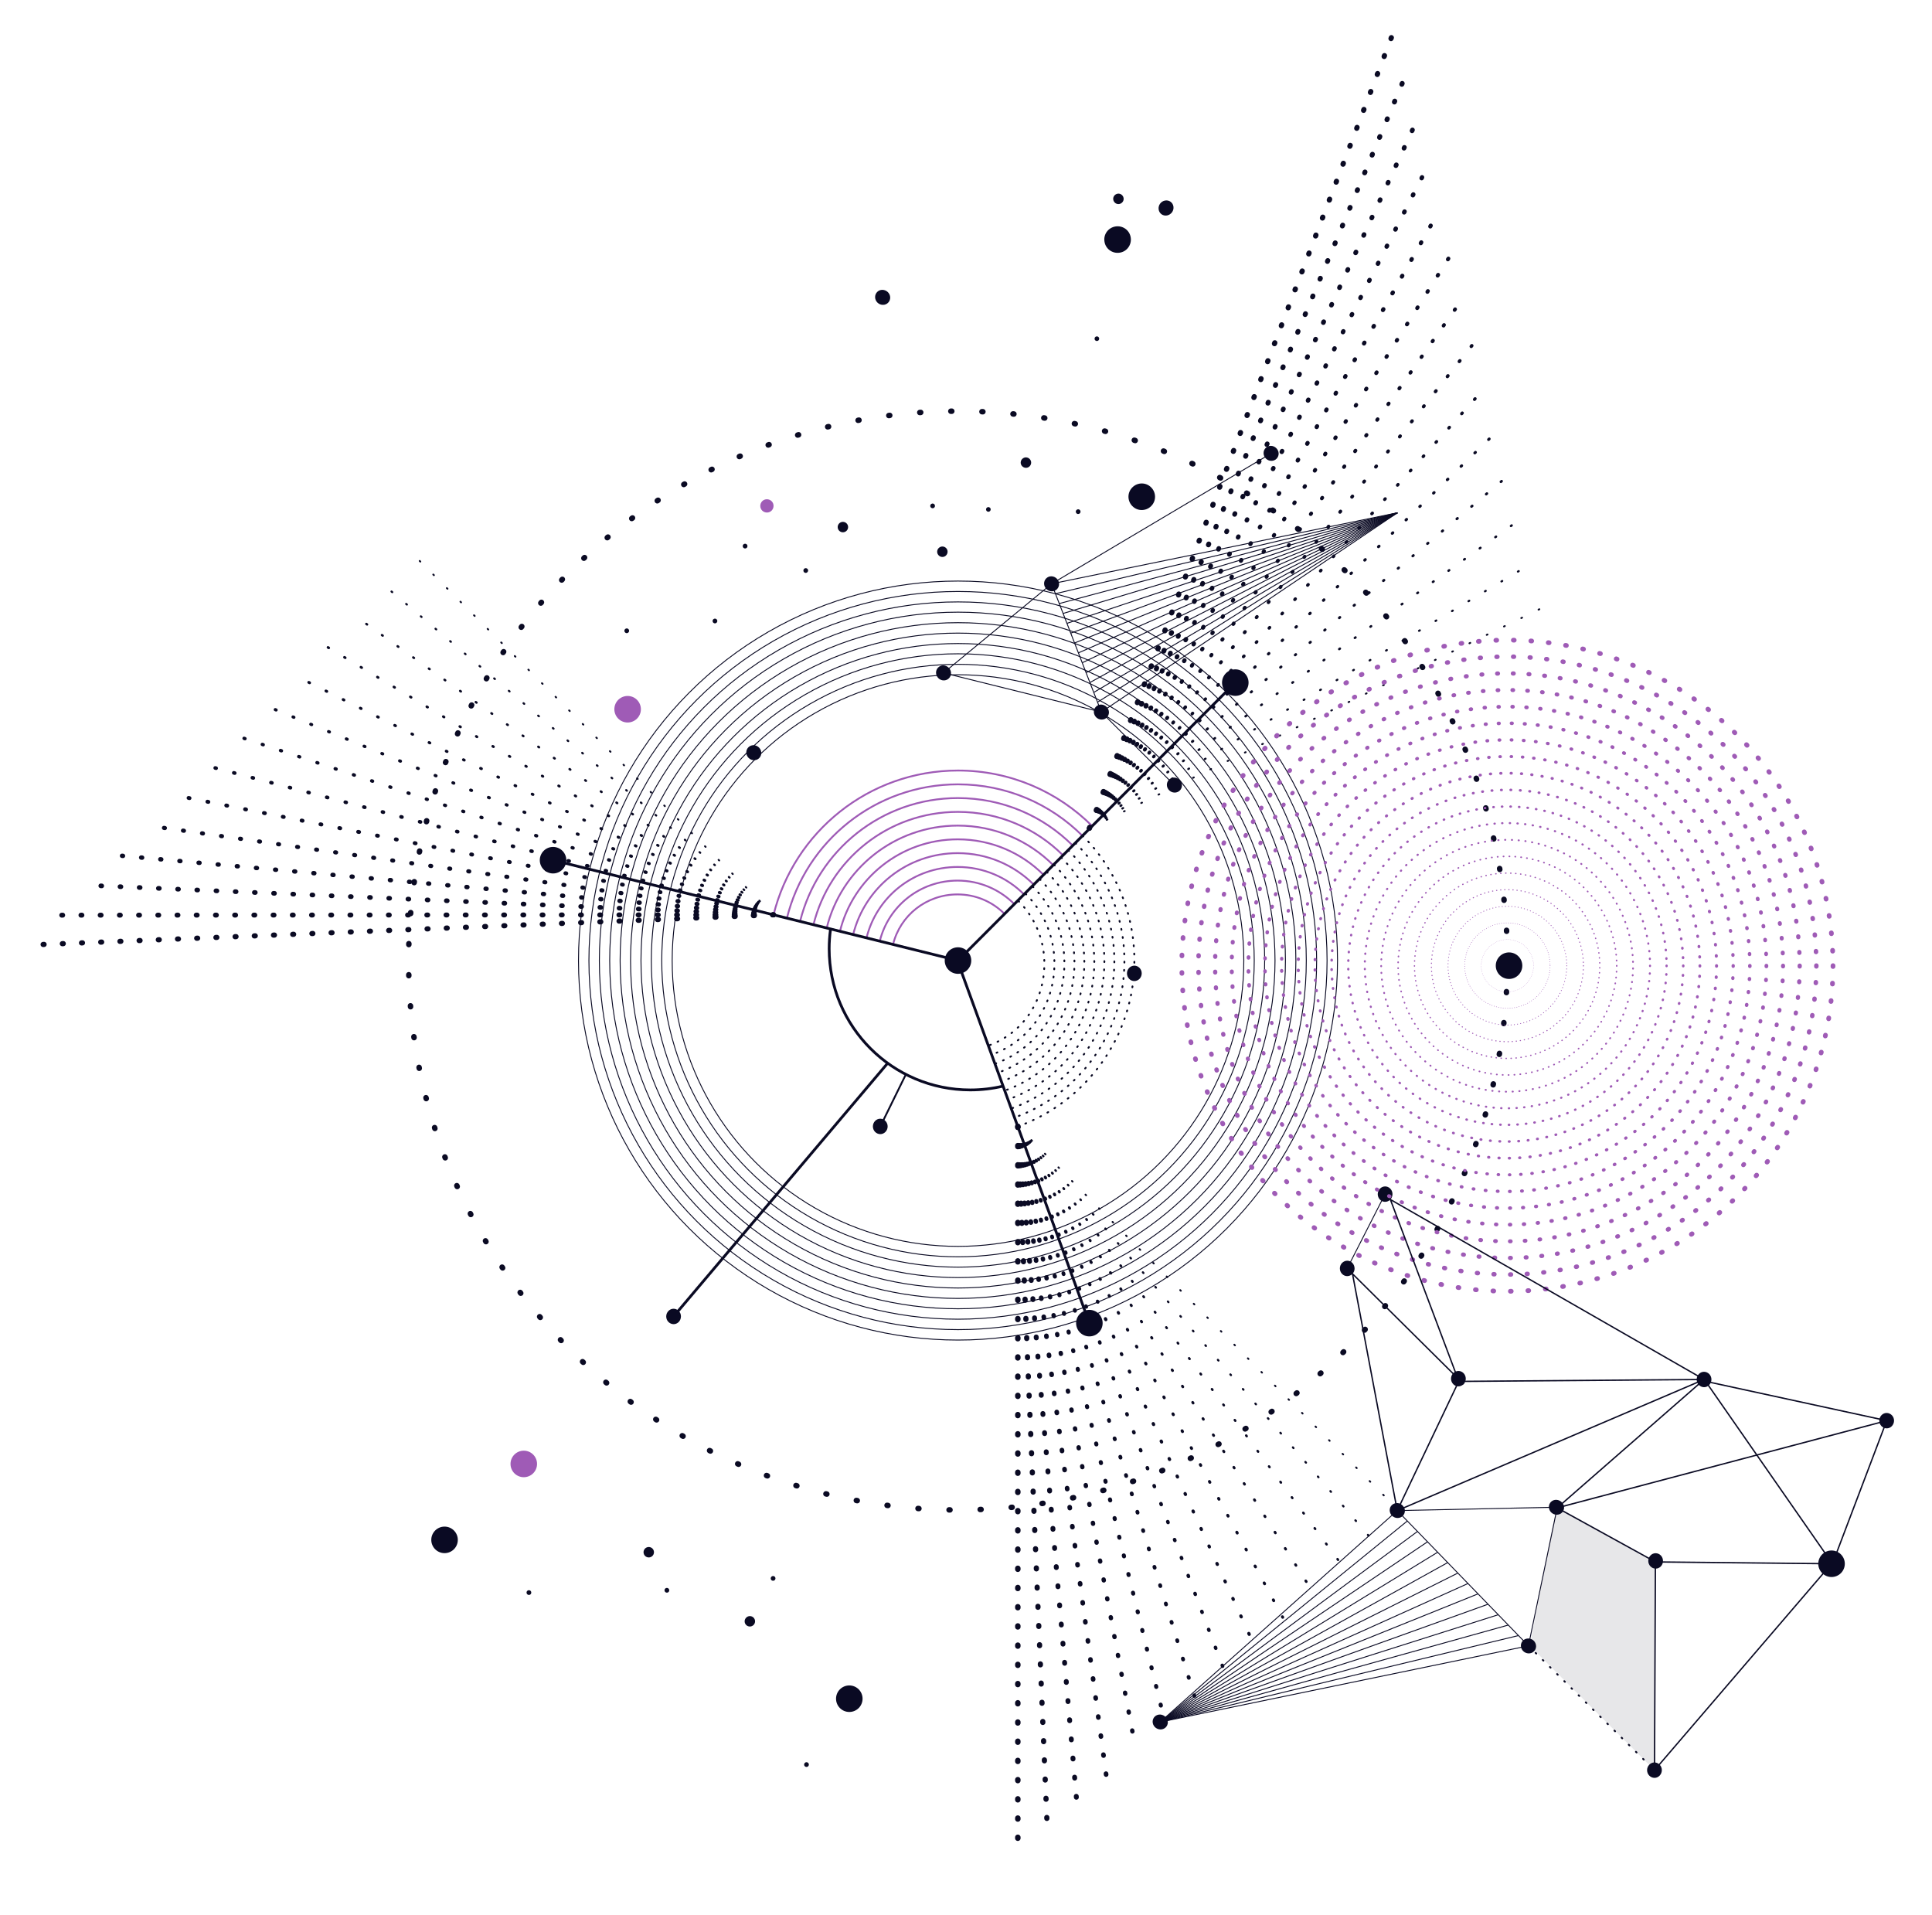 <svg xmlns="http://www.w3.org/2000/svg" xmlns:xlink="http://www.w3.org/1999/xlink" version="1.1" id="Слой_1" x="0px" y="0px" viewBox="0 0 2111.7 2093.5" style="enable-background:new 0 0 2111.7 2093.5;" xml:space="preserve">
<style type="text/css">
	
		.st0{fill:none;stroke:#0A0A23;stroke-width:6;stroke-linecap:round;stroke-linejoin:round;stroke-miterlimit:10;stroke-dasharray:1,33;}
	.st1{fill:none;stroke:#0A0A23;stroke-miterlimit:10;}
	.st2{fill:#0A0A23;}
	.st3{fill:none;stroke:#0A0A23;stroke-width:3;stroke-miterlimit:10;}
	.st4{fill:none;stroke:#9f5bb6;stroke-width:2;stroke-miterlimit:10;}
	.st5{fill:none;stroke:#0A0A23;stroke-width:0.9;stroke-miterlimit:10;}
	
		.st6{fill:none;stroke:#0A0A23;stroke-width:2;stroke-linecap:round;stroke-linejoin:round;stroke-miterlimit:10;stroke-dasharray:1,8;}
	
		.st7{fill:none;stroke:#0A0A23;stroke-width:2;stroke-linecap:round;stroke-linejoin:round;stroke-miterlimit:10;stroke-dasharray:1,20;}
	
		.st8{fill:none;stroke:#0A0A23;stroke-width:2.308;stroke-linecap:round;stroke-linejoin:round;stroke-miterlimit:10;stroke-dasharray:1,20;}
	
		.st9{fill:none;stroke:#0A0A23;stroke-width:2.615;stroke-linecap:round;stroke-linejoin:round;stroke-miterlimit:10;stroke-dasharray:1,20;}
	
		.st10{fill:none;stroke:#0A0A23;stroke-width:2.923;stroke-linecap:round;stroke-linejoin:round;stroke-miterlimit:10;stroke-dasharray:1,20;}
	
		.st11{fill:none;stroke:#0A0A23;stroke-width:3.231;stroke-linecap:round;stroke-linejoin:round;stroke-miterlimit:10;stroke-dasharray:1,20;}
	
		.st12{fill:none;stroke:#0A0A23;stroke-width:3.538;stroke-linecap:round;stroke-linejoin:round;stroke-miterlimit:10;stroke-dasharray:1,20;}
	
		.st13{fill:none;stroke:#0A0A23;stroke-width:3.846;stroke-linecap:round;stroke-linejoin:round;stroke-miterlimit:10;stroke-dasharray:1,20;}
	
		.st14{fill:none;stroke:#0A0A23;stroke-width:4.154;stroke-linecap:round;stroke-linejoin:round;stroke-miterlimit:10;stroke-dasharray:1,20;}
	
		.st15{fill:none;stroke:#0A0A23;stroke-width:4.462;stroke-linecap:round;stroke-linejoin:round;stroke-miterlimit:10;stroke-dasharray:1,20;}
	
		.st16{fill:none;stroke:#0A0A23;stroke-width:4.769;stroke-linecap:round;stroke-linejoin:round;stroke-miterlimit:10;stroke-dasharray:1,20;}
	
		.st17{fill:none;stroke:#0A0A23;stroke-width:5.077;stroke-linecap:round;stroke-linejoin:round;stroke-miterlimit:10;stroke-dasharray:1,20;}
	
		.st18{fill:none;stroke:#0A0A23;stroke-width:5.385;stroke-linecap:round;stroke-linejoin:round;stroke-miterlimit:10;stroke-dasharray:1,20;}
	
		.st19{fill:none;stroke:#0A0A23;stroke-width:5.692;stroke-linecap:round;stroke-linejoin:round;stroke-miterlimit:10;stroke-dasharray:1,20;}
	
		.st20{fill:none;stroke:#0A0A23;stroke-width:6;stroke-linecap:round;stroke-linejoin:round;stroke-miterlimit:10;stroke-dasharray:1,20;}
	
		.st21{fill:none;stroke:#0A0A23;stroke-width:5.673;stroke-linecap:round;stroke-linejoin:round;stroke-miterlimit:10;stroke-dasharray:1,20;}
	
		.st22{fill:none;stroke:#0A0A23;stroke-width:5.391;stroke-linecap:round;stroke-linejoin:round;stroke-miterlimit:10;stroke-dasharray:1,20;}
	
		.st23{fill:none;stroke:#0A0A23;stroke-width:5.108;stroke-linecap:round;stroke-linejoin:round;stroke-miterlimit:10;stroke-dasharray:1,20;}
	
		.st24{fill:none;stroke:#0A0A23;stroke-width:4.825;stroke-linecap:round;stroke-linejoin:round;stroke-miterlimit:10;stroke-dasharray:1,20;}
	
		.st25{fill:none;stroke:#0A0A23;stroke-width:4.543;stroke-linecap:round;stroke-linejoin:round;stroke-miterlimit:10;stroke-dasharray:1,20;}
	
		.st26{fill:none;stroke:#0A0A23;stroke-width:4.26;stroke-linecap:round;stroke-linejoin:round;stroke-miterlimit:10;stroke-dasharray:1,20;}
	
		.st27{fill:none;stroke:#0A0A23;stroke-width:3.978;stroke-linecap:round;stroke-linejoin:round;stroke-miterlimit:10;stroke-dasharray:1,20;}
	
		.st28{fill:none;stroke:#0A0A23;stroke-width:3.695;stroke-linecap:round;stroke-linejoin:round;stroke-miterlimit:10;stroke-dasharray:1,20;}
	
		.st29{fill:none;stroke:#0A0A23;stroke-width:3.413;stroke-linecap:round;stroke-linejoin:round;stroke-miterlimit:10;stroke-dasharray:1,20;}
	
		.st30{fill:none;stroke:#0A0A23;stroke-width:3.13;stroke-linecap:round;stroke-linejoin:round;stroke-miterlimit:10;stroke-dasharray:1,20;}
	
		.st31{fill:none;stroke:#0A0A23;stroke-width:2.848;stroke-linecap:round;stroke-linejoin:round;stroke-miterlimit:10;stroke-dasharray:1,20;}
	
		.st32{fill:none;stroke:#0A0A23;stroke-width:2.565;stroke-linecap:round;stroke-linejoin:round;stroke-miterlimit:10;stroke-dasharray:1,20;}
	
		.st33{fill:none;stroke:#0A0A23;stroke-width:2.283;stroke-linecap:round;stroke-linejoin:round;stroke-miterlimit:10;stroke-dasharray:1,20;}
	
		.st34{fill:none;stroke:#9f5bb6;stroke-width:5.168;stroke-linecap:round;stroke-linejoin:round;stroke-miterlimit:10;stroke-dasharray:0.911,18.221;}
	
		.st35{fill:none;stroke:#9f5bb6;stroke-width:4.904;stroke-linecap:round;stroke-linejoin:round;stroke-miterlimit:10;stroke-dasharray:0.865,17.29;}
	
		.st36{fill:none;stroke:#9f5bb6;stroke-width:4.64;stroke-linecap:round;stroke-linejoin:round;stroke-miterlimit:10;stroke-dasharray:0.818,16.359;}
	
		.st37{fill:none;stroke:#9f5bb6;stroke-width:4.376;stroke-linecap:round;stroke-linejoin:round;stroke-miterlimit:10;stroke-dasharray:0.771,15.428;}
	
		.st38{fill:none;stroke:#9f5bb6;stroke-width:4.112;stroke-linecap:round;stroke-linejoin:round;stroke-miterlimit:10;stroke-dasharray:0.725,14.497;}
	
		.st39{fill:none;stroke:#9f5bb6;stroke-width:3.848;stroke-linecap:round;stroke-linejoin:round;stroke-miterlimit:10;stroke-dasharray:0.678,13.565;}
	
		.st40{fill:none;stroke:#9f5bb6;stroke-width:3.584;stroke-linecap:round;stroke-linejoin:round;stroke-miterlimit:10;stroke-dasharray:0.632,12.634;}
	
		.st41{fill:none;stroke:#9f5bb6;stroke-width:3.32;stroke-linecap:round;stroke-linejoin:round;stroke-miterlimit:10;stroke-dasharray:0.585,11.704;}
	
		.st42{fill:none;stroke:#9f5bb6;stroke-width:3.056;stroke-linecap:round;stroke-linejoin:round;stroke-miterlimit:10;stroke-dasharray:0.539,10.773;}
	
		.st43{fill:none;stroke:#9f5bb6;stroke-width:2.792;stroke-linecap:round;stroke-linejoin:round;stroke-miterlimit:10;stroke-dasharray:0.492,9.841;}
	
		.st44{fill:none;stroke:#9f5bb6;stroke-width:2.527;stroke-linecap:round;stroke-linejoin:round;stroke-miterlimit:10;stroke-dasharray:0.446,8.91;}
	
		.st45{fill:none;stroke:#9f5bb6;stroke-width:2.263;stroke-linecap:round;stroke-linejoin:round;stroke-miterlimit:10;stroke-dasharray:0.399,7.979;}
	
		.st46{fill:none;stroke:#9f5bb6;stroke-width:1.999;stroke-linecap:round;stroke-linejoin:round;stroke-miterlimit:10;stroke-dasharray:0.352,7.048;}
	
		.st47{fill:none;stroke:#9f5bb6;stroke-width:1.735;stroke-linecap:round;stroke-linejoin:round;stroke-miterlimit:10;stroke-dasharray:0.306,6.117;}
	
		.st48{fill:none;stroke:#9f5bb6;stroke-width:1.471;stroke-linecap:round;stroke-linejoin:round;stroke-miterlimit:10;stroke-dasharray:0.259,5.186;}
	
		.st49{fill:none;stroke:#9f5bb6;stroke-width:1.207;stroke-linecap:round;stroke-linejoin:round;stroke-miterlimit:10;stroke-dasharray:0.213,4.255;}
	
		.st50{fill:none;stroke:#9f5bb6;stroke-width:0.943;stroke-linecap:round;stroke-linejoin:round;stroke-miterlimit:10;stroke-dasharray:0.166,3.324;}
	
		.st51{fill:none;stroke:#9f5bb6;stroke-width:0.679;stroke-linecap:round;stroke-linejoin:round;stroke-miterlimit:10;stroke-dasharray:0.12,2.393;}
	
		.st52{fill:none;stroke:#9f5bb6;stroke-width:0.415;stroke-linecap:round;stroke-linejoin:round;stroke-miterlimit:10;stroke-dasharray:7.311305e-02,1.462;}
	
		.st53{fill:none;stroke:#9f5bb6;stroke-width:0.151;stroke-linecap:round;stroke-linejoin:round;stroke-miterlimit:10;stroke-dasharray:2.656130e-02,0.531;}
	.st54{fill:none;stroke:#0A0A23;stroke-width:1.5;stroke-miterlimit:10;}
	
		.st55{fill:none;stroke:#0A0A23;stroke-width:2;stroke-linecap:round;stroke-linejoin:round;stroke-miterlimit:10;stroke-dasharray:1,10;}
	.st56{opacity:0.1;fill:#0A0A23;enable-background:new    ;}
	.st57{fill:none;stroke:#0A0A23;stroke-width:2;stroke-miterlimit:10;}
	.st58{fill:#9f5bb6;}
</style>
<circle class="st0" cx="1047.1" cy="1049.9" r="600.5"/>
<line class="st1" x1="1513.9" y1="1305.2" x2="1472.5" y2="1386.4"/>
<path class="st1" d="M764.6,940.2"/>
<path class="st2" d="M1061.6,1049.9c0-8-6.5-14.5-14.5-14.5s-14.5,6.5-14.5,14.5s6.5,14.5,14.5,14.5S1061.6,1057.9,1061.6,1049.9z"/>
<path class="st2" d="M1364.7,746.1c0-8-6.5-14.5-14.5-14.5s-14.5,6.5-14.5,14.5s6.5,14.5,14.5,14.5S1364.7,754.2,1364.7,746.1z"/>
<path class="st2" d="M619,940.2c0-8-6.5-14.5-14.5-14.5s-14.5,6.5-14.5,14.5s6.5,14.5,14.5,14.5S619,948.2,619,940.2z"/>
<path class="st2" d="M1205.2,1446.2c0-8-6.5-14.5-14.5-14.5s-14.5,6.5-14.5,14.5s6.5,14.5,14.5,14.5S1205.2,1454.2,1205.2,1446.2z"/>
<line class="st3" x1="1047.1" y1="1051.8" x2="1190.7" y2="1446.2"/>
<path class="st2" d="M1245.5,1057.9c-3.2-3.3-8.2-3.2-11.4,0.1c-3.1,3.3-3.1,8.6,0.1,11.9s8.2,3.2,11.4-0.1  C1248.7,1066.4,1248.7,1061.2,1245.5,1057.9z"/>
<g>
	<path class="st4" d="M1193.8,902.9c-37.6-37.5-89.4-60.7-146.7-60.7c-97.5,0-179.2,67.2-201.6,157.7"/>
	<path class="st4" d="M1183.2,913.6c-34.9-34.8-83-56.3-136.1-56.3c-90.4,0-166.3,62.2-187,146.3"/>
	<path class="st4" d="M1172.5,924.2c-32.1-32.1-76.5-51.9-125.5-51.9c-83.4,0-153.3,57.3-172.5,134.8"/>
	<path class="st4" d="M1161.9,934.9c-29.4-29.4-70.1-47.5-114.9-47.5c-76.4,0-140.4,52.4-157.9,123.4"/>
	<path class="st4" d="M1151.2,945.6c-26.7-26.7-63.6-43.2-104.3-43.2c-69.3,0-127.4,47.5-143.3,111.9"/>
	<path class="st4" d="M1140.6,956.2c-24-24-57.1-38.8-93.7-38.8c-62.3,0-114.5,42.6-128.8,100.5"/>
	<path class="st4" d="M1129.9,966.9c-21.3-21.3-50.7-34.4-83.2-34.4c-55.3,0-101.5,37.7-114.2,89"/>
	<path class="st4" d="M1119.3,977.6c-18.6-18.6-44.2-30-72.6-30c-48.2,0-88.6,32.8-99.6,77.6"/>
	<path class="st4" d="M1108.7,988.2c-15.9-15.9-37.8-25.7-62-25.7c-41.2,0-75.6,27.9-85.1,66.2"/>
	<path class="st4" d="M1098,998.9c-13.2-13.2-31.3-21.3-51.4-21.3c-34.2,0-62.7,23-70.5,54.7"/>
</g>
<line class="st5" x1="937.9" y1="926.1" x2="937.9" y2="926.1"/>
<path class="st3" d="M1096,1187.2c-11.4,2.7-23.3,4.1-35.5,4.1c-85.1,0-154.2-69.1-154.2-154.3c0-7.1,0.5-14.1,1.4-20.9"/>
<g>
	<path class="st6" d="M1183.3,913.4c35,34.9,56.6,83.2,56.6,136.5c0,83.5-53.1,154.6-127.4,181.4"/>
	<path class="st6" d="M1175.5,921.4c33,33,53.5,78.5,53.5,128.9c0,78.9-49.9,146-120.1,171.2"/>
	<path class="st6" d="M1167.7,929.3c31.1,31,50.3,73.9,50.3,121.3c0,74.3-46.7,137.3-112.7,161.1"/>
	<path class="st6" d="M1159.9,937.2c29.2,29.1,47.2,69.3,47.2,113.7c0,69.6-43.4,128.6-105.4,150.9"/>
	<path class="st6" d="M1152.1,945.2c27.2,27.2,44,64.7,44,106.2c0,65-40.2,119.9-98,140.7"/>
	<path class="st6" d="M1144.3,953.1c25.3,25.2,40.9,60.1,40.9,98.6c0,60.4-36.9,111.2-90.6,130.5"/>
	<path class="st6" d="M1136.6,961c23.3,23.3,37.8,55.5,37.8,91c0,55.7-33.7,102.5-83.3,120.4"/>
	<path class="st6" d="M1128.8,969c21.4,21.3,34.6,50.9,34.6,83.5c0,51.1-30.5,93.8-75.9,110.2"/>
	<path class="st6" d="M1121,976.9c19.5,19.4,31.5,46.2,31.5,75.9c0,46.5-27.2,85.1-68.6,100"/>
	<path class="st6" d="M1113.2,984.8c17.5,17.5,28.3,41.6,28.3,68.3c0,41.8-24,76.5-61.2,89.8"/>
</g>
<g>
	<line class="st7" x1="1112.5" y1="1231.2" x2="1530.8" y2="1652.9"/>
	<line class="st8" x1="1112.5" y1="1231.2" x2="1498.6" y2="1681.7"/>
	<line class="st9" x1="1112.5" y1="1231.2" x2="1466.4" y2="1710.2"/>
	<line class="st10" x1="1112.5" y1="1231.2" x2="1434.2" y2="1738.9"/>
	<line class="st11" x1="1112.5" y1="1231.2" x2="1402" y2="1767.7"/>
	<line class="st12" x1="1112.5" y1="1231.2" x2="1369.9" y2="1796.2"/>
	<line class="st13" x1="1112.5" y1="1231.2" x2="1337.7" y2="1824.9"/>
	<line class="st14" x1="1112.5" y1="1231.2" x2="1305.5" y2="1853.6"/>
	<line class="st15" x1="1112.5" y1="1231.2" x2="1273.3" y2="1882.2"/>
	<line class="st16" x1="1112.5" y1="1231.2" x2="1241.2" y2="1910.9"/>
	<line class="st17" x1="1112.5" y1="1231.2" x2="1209" y2="1939.6"/>
	<line class="st18" x1="1112.5" y1="1231.2" x2="1176.8" y2="1968.2"/>
	<line class="st19" x1="1112.5" y1="1231.2" x2="1144.6" y2="1996.9"/>
	<line class="st20" x1="1112.5" y1="1231.2" x2="1112.5" y2="2025.6"/>
</g>
<g>
	<line class="st21" x1="845.5" y1="999.9" x2="32.4" y2="1032.9"/>
	<line class="st22" x1="845.5" y1="999.9" x2="64.9" y2="1000.3"/>
	<line class="st23" x1="845.5" y1="999.9" x2="97.4" y2="967.7"/>
	<line class="st24" x1="845.5" y1="999.9" x2="129.9" y2="935.1"/>
	<line class="st25" x1="845.5" y1="999.9" x2="162.4" y2="902.5"/>
	<line class="st26" x1="845.5" y1="999.9" x2="194.8" y2="869.9"/>
	<line class="st27" x1="845.5" y1="999.9" x2="227.3" y2="837.3"/>
	<line class="st28" x1="845.5" y1="999.9" x2="259.8" y2="804.7"/>
	<line class="st29" x1="845.5" y1="999.9" x2="292.3" y2="772.1"/>
	<line class="st30" x1="845.5" y1="999.9" x2="324.8" y2="739.5"/>
	<line class="st31" x1="845.5" y1="999.9" x2="357.3" y2="706.9"/>
	<line class="st32" x1="845.5" y1="999.9" x2="389.7" y2="674.3"/>
	<line class="st33" x1="845.5" y1="999.9" x2="422.2" y2="641.7"/>
	<line class="st7" x1="845.5" y1="999.9" x2="454.7" y2="609.1"/>
</g>
<g>
	<line class="st21" x1="1190.7" y1="905.3" x2="1522" y2="37.9"/>
	<line class="st22" x1="1190.7" y1="905.3" x2="1534.8" y2="86"/>
	<line class="st23" x1="1190.7" y1="905.3" x2="1547.5" y2="134.1"/>
	<line class="st24" x1="1190.7" y1="905.3" x2="1560.2" y2="182.3"/>
	<line class="st25" x1="1190.7" y1="905.3" x2="1573" y2="230.4"/>
	<line class="st26" x1="1190.7" y1="905.3" x2="1585.7" y2="278.5"/>
	<line class="st27" x1="1190.7" y1="905.3" x2="1598.5" y2="326.6"/>
	<line class="st28" x1="1190.7" y1="905.3" x2="1611.2" y2="374.7"/>
	<line class="st29" x1="1190.7" y1="905.3" x2="1624" y2="422.8"/>
	<line class="st30" x1="1190.7" y1="905.3" x2="1636.7" y2="471"/>
	<line class="st31" x1="1190.7" y1="905.3" x2="1649.4" y2="519.1"/>
	<line class="st32" x1="1190.7" y1="905.3" x2="1662.2" y2="567.2"/>
	<line class="st33" x1="1190.7" y1="905.3" x2="1674.9" y2="615.3"/>
	<line class="st7" x1="1190.7" y1="905.3" x2="1687.7" y2="663.4"/>
</g>
<g>
	<circle class="st1" cx="1047.1" cy="1049.9" r="414.8"/>
	<circle class="st1" cx="1047.1" cy="1049.9" r="403.4"/>
	<circle class="st1" cx="1047.1" cy="1049.9" r="392"/>
	<circle class="st1" cx="1047.1" cy="1049.8" r="380.7"/>
	<circle class="st1" cx="1047.1" cy="1049.9" r="369.3"/>
	<circle class="st1" cx="1047.1" cy="1049.9" r="357.9"/>
	<circle class="st1" cx="1047.1" cy="1049.9" r="346.5"/>
	<circle class="st1" cx="1047.1" cy="1049.8" r="335.2"/>
	<circle class="st1" cx="1047.1" cy="1049.9" r="323.8"/>
	<circle class="st1" cx="1047.1" cy="1049.9" r="312.4"/>
</g>
<path class="st2" d="M1519.6,1299.2c-3.2-3.3-8.2-3.2-11.4,0.1c-3.1,3.3-3.1,8.6,0.1,11.9s8.2,3.2,11.4-0.1  C1522.8,1307.8,1522.8,1302.4,1519.6,1299.2z"/>
<path class="st2" d="M1599.7,1500.9c-3.2-3.3-8.2-3.2-11.4,0.1c-3.1,3.3-3.1,8.6,0.1,11.9s8.2,3.2,11.4-0.1  C1602.9,1509.6,1602.9,1504.2,1599.7,1500.9z"/>
<path class="st2" d="M1478.2,1380.4c-3.2-3.3-8.2-3.2-11.4,0.1c-3.1,3.3-3.1,8.6,0.1,11.9s8.2,3.2,11.4-0.1  C1481.4,1389.1,1481.3,1383.8,1478.2,1380.4z"/>
<g>
	<circle class="st34" cx="1647.6" cy="1055.5" r="355.9"/>
	<circle class="st35" cx="1647.6" cy="1055.4" r="337.7"/>
	<circle class="st36" cx="1647.6" cy="1055.5" r="319.5"/>
	<circle class="st37" cx="1647.6" cy="1055.5" r="301.3"/>
	<circle class="st38" cx="1647.6" cy="1055.5" r="283.1"/>
	<ellipse class="st39" cx="1647.6" cy="1055.5" rx="265" ry="265"/>
	<ellipse class="st40" cx="1647.6" cy="1055.5" rx="246.8" ry="246.8"/>
	<circle class="st41" cx="1647.6" cy="1055.5" r="228.6"/>
	<circle class="st42" cx="1647.6" cy="1055.5" r="210.4"/>
	<ellipse class="st43" cx="1647.6" cy="1055.5" rx="192.2" ry="192.2"/>
	<ellipse class="st44" cx="1647.6" cy="1055.5" rx="174" ry="174"/>
	<circle class="st45" cx="1647.6" cy="1055.5" r="155.9"/>
	
		<ellipse transform="matrix(0.707 -0.707 0.707 0.707 -263.784 1474.199)" class="st46" cx="1647.6" cy="1055.5" rx="137.7" ry="137.7"/>
	<ellipse class="st47" cx="1647.6" cy="1055.5" rx="119.5" ry="119.5"/>
	
		<ellipse transform="matrix(0.707 -0.707 0.707 0.707 -263.784 1474.199)" class="st48" cx="1647.6" cy="1055.5" rx="101.3" ry="101.3"/>
	<circle class="st49" cx="1647.6" cy="1055.5" r="83.1"/>
	<circle class="st50" cx="1647.6" cy="1055.5" r="64.9"/>
	<circle class="st51" cx="1647.6" cy="1055.4" r="46.7"/>
	<circle class="st52" cx="1647.6" cy="1055.5" r="28.6"/>
	<circle class="st53" cx="1647.6" cy="1055.5" r="10.4"/>
</g>
<g>
	<line class="st1" x1="1527.2" y1="1651.1" x2="1670.6" y2="1798.9"/>
	<line class="st1" x1="1702" y1="1648.1" x2="1670.6" y2="1798.9"/>
	<line class="st1" x1="1527.2" y1="1651.1" x2="1701.2" y2="1647.4"/>
	<g>
		<line class="st1" x1="1527.2" y1="1651.1" x2="1268.1" y2="1882.2"/>
		<line class="st1" x1="1538.3" y1="1662.4" x2="1268.1" y2="1882.2"/>
		<line class="st1" x1="1549.3" y1="1673.9" x2="1268.1" y2="1882.2"/>
		<line class="st1" x1="1560.3" y1="1685.2" x2="1268.1" y2="1882.2"/>
		<line class="st1" x1="1571.4" y1="1696.6" x2="1268.1" y2="1882.2"/>
		<line class="st1" x1="1582.4" y1="1707.9" x2="1268.1" y2="1882.2"/>
		<line class="st1" x1="1593.4" y1="1719.4" x2="1268.1" y2="1882.2"/>
		<line class="st1" x1="1604.5" y1="1730.8" x2="1268.1" y2="1882.2"/>
		<line class="st1" x1="1615.5" y1="1742.1" x2="1268.1" y2="1882.2"/>
		<line class="st1" x1="1626.5" y1="1753.4" x2="1268.1" y2="1882.2"/>
		<line class="st1" x1="1637.6" y1="1764.9" x2="1268.1" y2="1882.2"/>
		<line class="st1" x1="1648.6" y1="1776.2" x2="1268.1" y2="1882.2"/>
		<line class="st1" x1="1659.6" y1="1787.7" x2="1268.1" y2="1882.2"/>
		<line class="st1" x1="1670.6" y1="1798.9" x2="1268.1" y2="1882.2"/>
	</g>
	<path class="st2" d="M1678.8,1797.8c0.9,4.4-2,8.6-6.5,9.3s-8.9-2.3-9.8-6.8c-0.9-4.4,2-8.6,6.5-9.3   C1673.5,1790.2,1677.9,1793.2,1678.8,1797.8z"/>
	<path class="st2" d="M1535.4,1649.8c0.9,4.4-2,8.6-6.5,9.3s-8.9-2.3-9.8-6.8s2-8.6,6.5-9.3   C1530.1,1642.2,1534.5,1645.4,1535.4,1649.8z"/>
	<path class="st2" d="M1709.4,1646.2c0.9,4.4-2,8.6-6.5,9.3c-4.5,0.7-8.9-2.3-9.8-6.8c-0.9-4.4,2-8.6,6.5-9.3   C1704.1,1638.8,1708.4,1641.8,1709.4,1646.2z"/>
	<path class="st2" d="M1276.3,1880.9c0.9,4.4-2,8.6-6.5,9.3s-8.9-2.3-9.8-6.8c-0.9-4.4,2-8.6,6.5-9.3   C1271,1873.4,1275.4,1876.6,1276.3,1880.9z"/>
</g>
<polyline class="st54" points="1809.4,1707.2 1808.4,1934.8 2001.9,1709.2 "/>
<path class="st2" d="M2016.4,1709.2c0,8-6.5,14.5-14.5,14.5s-14.5-6.5-14.5-14.5s6.5-14.5,14.5-14.5S2016.4,1701.2,2016.4,1709.2z"/>
<path class="st2" d="M1814,1940.8c-3.2,3.3-8.2,3.2-11.4-0.1c-3.1-3.3-3.1-8.6,0.1-11.9s8.2-3.2,11.4,0.1  C1817.2,1932.2,1817.2,1937.4,1814,1940.8z"/>
<path class="st2" d="M1815.3,1712.1c-3.2,3.3-8.2,3.2-11.4-0.1c-3.1-3.3-3.1-8.6,0.1-11.9s8.2-3.2,11.4,0.1  C1818.5,1703.6,1818.4,1708.9,1815.3,1712.1z"/>
<path class="st2" d="M2067.8,1558.8c-3.2,3.3-8.2,3.2-11.4-0.1c-3.1-3.3-3.1-8.6,0.1-11.9c3.2-3.3,8.2-3.2,11.4,0.1  C2071,1550.2,2071,1555.4,2067.8,1558.8z"/>
<path class="st2" d="M1868.2,1513.8c-3.2,3.3-8.2,3.2-11.4-0.1c-3.1-3.3-3.1-8.6,0.1-11.9s8.2-3.2,11.4,0.1  C1871.4,1505.2,1871.4,1510.4,1868.2,1513.8z"/>
<path class="st2" d="M1663.9,1055.5c0,8-6.5,14.5-14.5,14.5s-14.5-6.5-14.5-14.5s6.5-14.5,14.5-14.5S1663.9,1047.5,1663.9,1055.5z"/>
<line class="st55" x1="1670.6" y1="1798.9" x2="1808.4" y2="1934.8"/>
<polygon class="st56" points="1808.4,1934.8 1672.1,1798.9 1701.2,1647.4 1809.4,1707.2 "/>
<polyline class="st54" points="1809.4,1707.2 2002.9,1709.2 2062.2,1552.8 1702,1648.1 1809.4,1707.2 "/>
<line class="st3" x1="970.2" y1="1162.1" x2="736.2" y2="1438.9"/>
<line class="st57" x1="990.1" y1="1174.4" x2="962.2" y2="1231.2"/>
<path class="st2" d="M967.8,1237.2c-3.2,3.3-8.2,3.2-11.4-0.1c-3.1-3.3-3.1-8.6,0.1-11.9s8.2-3.2,11.4,0.1  C971,1228.7,971,1233.9,967.8,1237.2z"/>
<path class="st2" d="M741.9,1444.9c-3.2,3.3-8.2,3.2-11.4-0.1c-3.1-3.3-3.1-8.6,0.1-11.9c3.2-3.3,8.2-3.2,11.4,0.1  C745.1,1436.2,745,1441.6,741.9,1444.9z"/>
<g>
	<g>
		<path class="st2" d="M928.3,1842.2c8,0,14.5,6.5,14.5,14.5s-6.5,14.5-14.5,14.5s-14.5-6.5-14.5-14.5S920.3,1842.2,928.3,1842.2z"/>
		<path class="st2" d="M485.9,1668.6c8,0,14.5,6.5,14.5,14.5s-6.5,14.5-14.5,14.5s-14.5-6.5-14.5-14.5S477.9,1668.6,485.9,1668.6z"/>
		<path class="st2" d="M819.6,1766.4c3.2,0,5.7,2.6,5.7,5.7c0,3.2-2.6,5.7-5.7,5.7c-3.2,0-5.7-2.6-5.7-5.7    C813.9,1769.1,816.5,1766.4,819.6,1766.4z"/>
		<path class="st2" d="M845,1722.6c1.4,0,2.6,1.1,2.6,2.6c0,1.4-1.1,2.6-2.6,2.6s-2.6-1.1-2.6-2.6S843.6,1722.6,845,1722.6z"/>
		<path class="st2" d="M578.1,1738.1c1.4,0,2.6,1.1,2.6,2.6s-1.1,2.6-2.6,2.6c-1.4,0-2.6-1.1-2.6-2.6S576.7,1738.1,578.1,1738.1z"/>
		<path class="st2" d="M728.9,1735.6c1.4,0,2.6,1.1,2.6,2.6s-1.1,2.6-2.6,2.6c-1.4,0-2.6-1.1-2.6-2.6S727.5,1735.6,728.9,1735.6z"/>
		<path class="st2" d="M881.5,1926.1c1.4,0,2.6,1.1,2.6,2.6c0,1.4-1.1,2.6-2.6,2.6c-1.4,0-2.6-1.1-2.6-2.6    C879,1927.2,880.1,1926.1,881.5,1926.1z"/>
	</g>
	<path class="st58" d="M587,1600.1c0,8-6.5,14.5-14.5,14.5s-14.5-6.5-14.5-14.5s6.5-14.5,14.5-14.5S587,1592.1,587,1600.1z"/>
	<path class="st2" d="M714.8,1696.6c0,3.2-2.6,5.7-5.7,5.7c-3.2,0-5.7-2.6-5.7-5.7c0-3.2,2.6-5.7,5.7-5.7S714.8,1693.4,714.8,1696.6   z"/>
</g>
<g>
	<g>
		<path class="st2" d="M1116.6,508.8c-1.8-2.6-1-6.2,1.6-7.9c2.6-1.8,6.2-1,7.9,1.6c1.8,2.6,1,6.2-1.6,7.9    C1122,512.1,1118.4,511.4,1116.6,508.8z"/>
		<path class="st2" d="M1176.3,560.7c-0.8-1.2-0.5-2.8,0.7-3.6s2.8-0.5,3.6,0.7c0.8,1.2,0.5,2.8-0.7,3.6    C1178.6,562.2,1177.1,561.9,1176.3,560.7z"/>
		<path class="st2" d="M1017.2,554.4c-0.8-1.2-0.5-2.8,0.7-3.6s2.8-0.5,3.6,0.7s0.5,2.8-0.7,3.6S1018,555.5,1017.2,554.4z"/>
	</g>
	<path class="st58" d="M694,787.3c-6.7,4.4-15.7,2.6-20.1-4.1c-4.4-6.7-2.6-15.7,4.1-20.1c6.7-4.4,15.7-2.6,20.1,4.1   C702.5,773.9,700.7,782.9,694,787.3z"/>
	<path class="st2" d="M1033.2,607.8c-2.6,1.8-6.2,1-7.9-1.6c-1.8-2.6-1-6.2,1.6-7.9c2.6-1.8,6.2-1,7.9,1.6   C1036.5,602.5,1035.8,606,1033.2,607.8z"/>
	<path class="st2" d="M782.9,680.9c-1.2,0.8-2.8,0.5-3.6-0.7s-0.5-2.8,0.7-3.6s2.8-0.5,3.6,0.7C784.4,678.5,784.1,680.1,782.9,680.9   z"/>
	<path class="st2" d="M686.5,691.6c-1.2,0.8-2.8,0.5-3.6-0.7s-0.5-2.8,0.7-3.6s2.8-0.5,3.6,0.7S687.7,690.8,686.5,691.6z"/>
</g>
<g>
	<path class="st2" d="M1219.4,247.5c8-1.2,15.4,4.3,16.5,12.2c1.2,8-4.3,15.4-12.2,16.5c-8,1.2-15.4-4.3-16.5-12.2   C1205.9,256.1,1211.4,248.7,1219.4,247.5z"/>
	<path class="st2" d="M1198.5,367.7c1.4-0.2,2.7,0.7,2.9,2.1c0.2,1.4-0.7,2.7-2.1,2.9c-1.4,0.2-2.7-0.7-2.9-2.1   C1196.2,369.2,1197.1,367.9,1198.5,367.7z"/>
	<path class="st2" d="M1271.9,226.5c1.4-0.2,2.7,0.7,2.9,2.1s-0.7,2.7-2.1,2.9s-2.7-0.7-2.9-2.1S1270.5,226.7,1271.9,226.5z"/>
</g>
<path class="st2" d="M1216.8,218.2c-0.5-3.1,1.7-6,4.8-6.5c3.1-0.5,6,1.7,6.5,4.8c0.5,3.1-1.7,6-4.8,6.5  C1220.2,223.5,1217.3,221.3,1216.8,218.2z"/>
<line class="st3" x1="1350.2" y1="746.1" x2="1047.1" y2="1049.9"/>
<line class="st3" x1="604.5" y1="940.2" x2="1047.1" y2="1049.9"/>
<path class="st58" d="M843.4,558.1c-2.8,2.8-7.4,2.8-10.3,0c-2.8-2.8-2.8-7.4,0-10.3c2.8-2.8,7.4-2.8,10.3,0  C846.2,550.6,846.2,555.2,843.4,558.1z"/>
<path class="st2" d="M964.5,316.8c-4.5-0.1-8.1,3.6-8,8.1s3.9,8.3,8.5,8.3c4.5,0.1,8.1-3.6,8-8.1  C972.9,320.6,969.1,316.9,964.5,316.8z"/>
<path class="st2" d="M1237.7,553.2c-5.7-5.7-5.7-14.9,0-20.5c5.7-5.7,14.9-5.7,20.5,0c5.7,5.7,5.7,14.9,0,20.5  C1252.5,558.9,1243.3,558.9,1237.7,553.2z"/>
<path class="st2" d="M921.3,581.8c-3.2,0-5.7-2.6-5.7-5.7c0-3.2,2.6-5.7,5.7-5.7c3.2,0,5.7,2.6,5.7,5.7S924.5,581.8,921.3,581.8z"/>
<path class="st2" d="M880.7,626.2c-1.4,0-2.6-1.1-2.6-2.6c0-1.4,1.1-2.6,2.6-2.6c1.4,0,2.6,1.1,2.6,2.6  C883.2,625,882.1,626.2,880.7,626.2z"/>
<path class="st2" d="M814.4,599.5c-1.4,0-2.6-1.1-2.6-2.6c0-1.4,1.1-2.6,2.6-2.6c1.4,0,2.6,1.1,2.6,2.6S815.8,599.5,814.4,599.5z"/>
<path class="st2" d="M1082.1,558.6c-1,1-2.6,1-3.6,0s-1-2.6,0-3.6s2.6-1,3.6,0C1083.1,555.9,1083.1,557.6,1082.1,558.6z"/>
<g>
	<path class="st1" d="M823.9,822.8"/>
	<path class="st1" d="M952.2,599.4"/>
	<g>
		<g>
			<g>
				<path class="st2" d="M1282.6,225.9c-0.6-4.6-4.7-7.5-9.2-6.7c-4.5,0.8-7.6,5.1-7,9.6c0.6,4.6,4.7,7.5,9.2,6.7      C1280.1,234.6,1283.2,230.4,1282.6,225.9z"/>
			</g>
		</g>
		<path class="st1" d="M1527.3,560.5"/>
	</g>
	<line class="st1" x1="1203.8" y1="778.3" x2="1283.6" y2="858.2"/>
	<g>
		<line class="st1" x1="1527.3" y1="560.5" x2="1203.8" y2="778.3"/>
		<line class="st1" x1="1527.3" y1="560.5" x2="1199.6" y2="767.5"/>
		<line class="st1" x1="1527.3" y1="560.5" x2="1195.5" y2="756.8"/>
		<line class="st1" x1="1527.3" y1="560.5" x2="1191.3" y2="746"/>
		<line class="st1" x1="1527.3" y1="560.5" x2="1187.1" y2="735.2"/>
		<line class="st1" x1="1527.3" y1="560.5" x2="1182.9" y2="724.4"/>
		<line class="st1" x1="1527.3" y1="560.5" x2="1178.7" y2="713.6"/>
		<line class="st1" x1="1527.3" y1="560.5" x2="1174.5" y2="702.8"/>
		<line class="st1" x1="1527.3" y1="560.5" x2="1170.4" y2="692"/>
		<line class="st1" x1="1527.3" y1="560.5" x2="1166.2" y2="681.3"/>
		<line class="st1" x1="1527.3" y1="560.5" x2="1162" y2="670.5"/>
		<line class="st1" x1="1527.3" y1="560.5" x2="1157.8" y2="659.7"/>
		<line class="st1" x1="1527.3" y1="560.5" x2="1153.6" y2="648.9"/>
		<line class="st1" x1="1527.3" y1="560.5" x2="1149.4" y2="638.1"/>
	</g>
	<line class="st1" x1="1149.4" y1="638.1" x2="1203.8" y2="778.3"/>
	<line class="st1" x1="1031.3" y1="735.5" x2="1149.4" y2="638.1"/>
	<line class="st1" x1="1149.4" y1="638.1" x2="1389.3" y2="495.6"/>
	<path class="st2" d="M1149.2,629.9c-4.5-0.1-8.1,3.6-8,8.1s3.9,8.3,8.4,8.3c4.5,0.1,8.1-3.6,8-8.1S1153.7,630,1149.2,629.9z"/>
	<line class="st1" x1="1203.8" y1="778.3" x2="1031.3" y2="735.5"/>
	<path class="st2" d="M1203.6,770.1c-4.5-0.1-8.1,3.6-8,8.1s3.9,8.3,8.5,8.3c4.5,0.1,8.1-3.6,8-8.1   C1211.9,773.9,1208.1,770.2,1203.6,770.1z"/>
	<path class="st2" d="M1283.4,849.9c-4.5-0.1-8.1,3.6-8,8.1s3.9,8.3,8.5,8.3c4.5,0.1,8.1-3.6,8-8.1   C1291.7,853.7,1287.9,850,1283.4,849.9z"/>
	<path class="st2" d="M1031.1,727.3c-4.5-0.1-8.1,3.6-8,8.1s3.9,8.3,8.4,8.3c4.5,0.1,8.1-3.6,8-8.1S1035.6,727.4,1031.1,727.3z"/>
	<path class="st2" d="M1389.1,487.3c-4.5-0.1-8.1,3.6-8,8.1s3.9,8.3,8.5,8.3c4.5,0.1,8.1-3.6,8-8.1   C1397.4,491.1,1393.6,487.4,1389.1,487.3z"/>
	<path class="st2" d="M823.7,814.5c-4.5-0.1-8.1,3.6-8,8.1s3.9,8.3,8.4,8.3c4.5,0.1,8.1-3.5,8-8.1   C832,818.3,828.2,814.6,823.7,814.5z"/>
</g>
<polyline class="st54" points="2062.2,1552.8 1864.2,1509.8 2002.9,1709.2 "/>
<polyline class="st54" points="1702,1648.1 1862.6,1507.8 1527.2,1651.1 1478.3,1392.3 1599.8,1512.8 "/>
<polyline class="st54" points="1594.5,1509.7 1519.7,1311.1 1862.6,1507.8 1594.4,1509.9 1527.2,1651.1 "/>
</svg>
